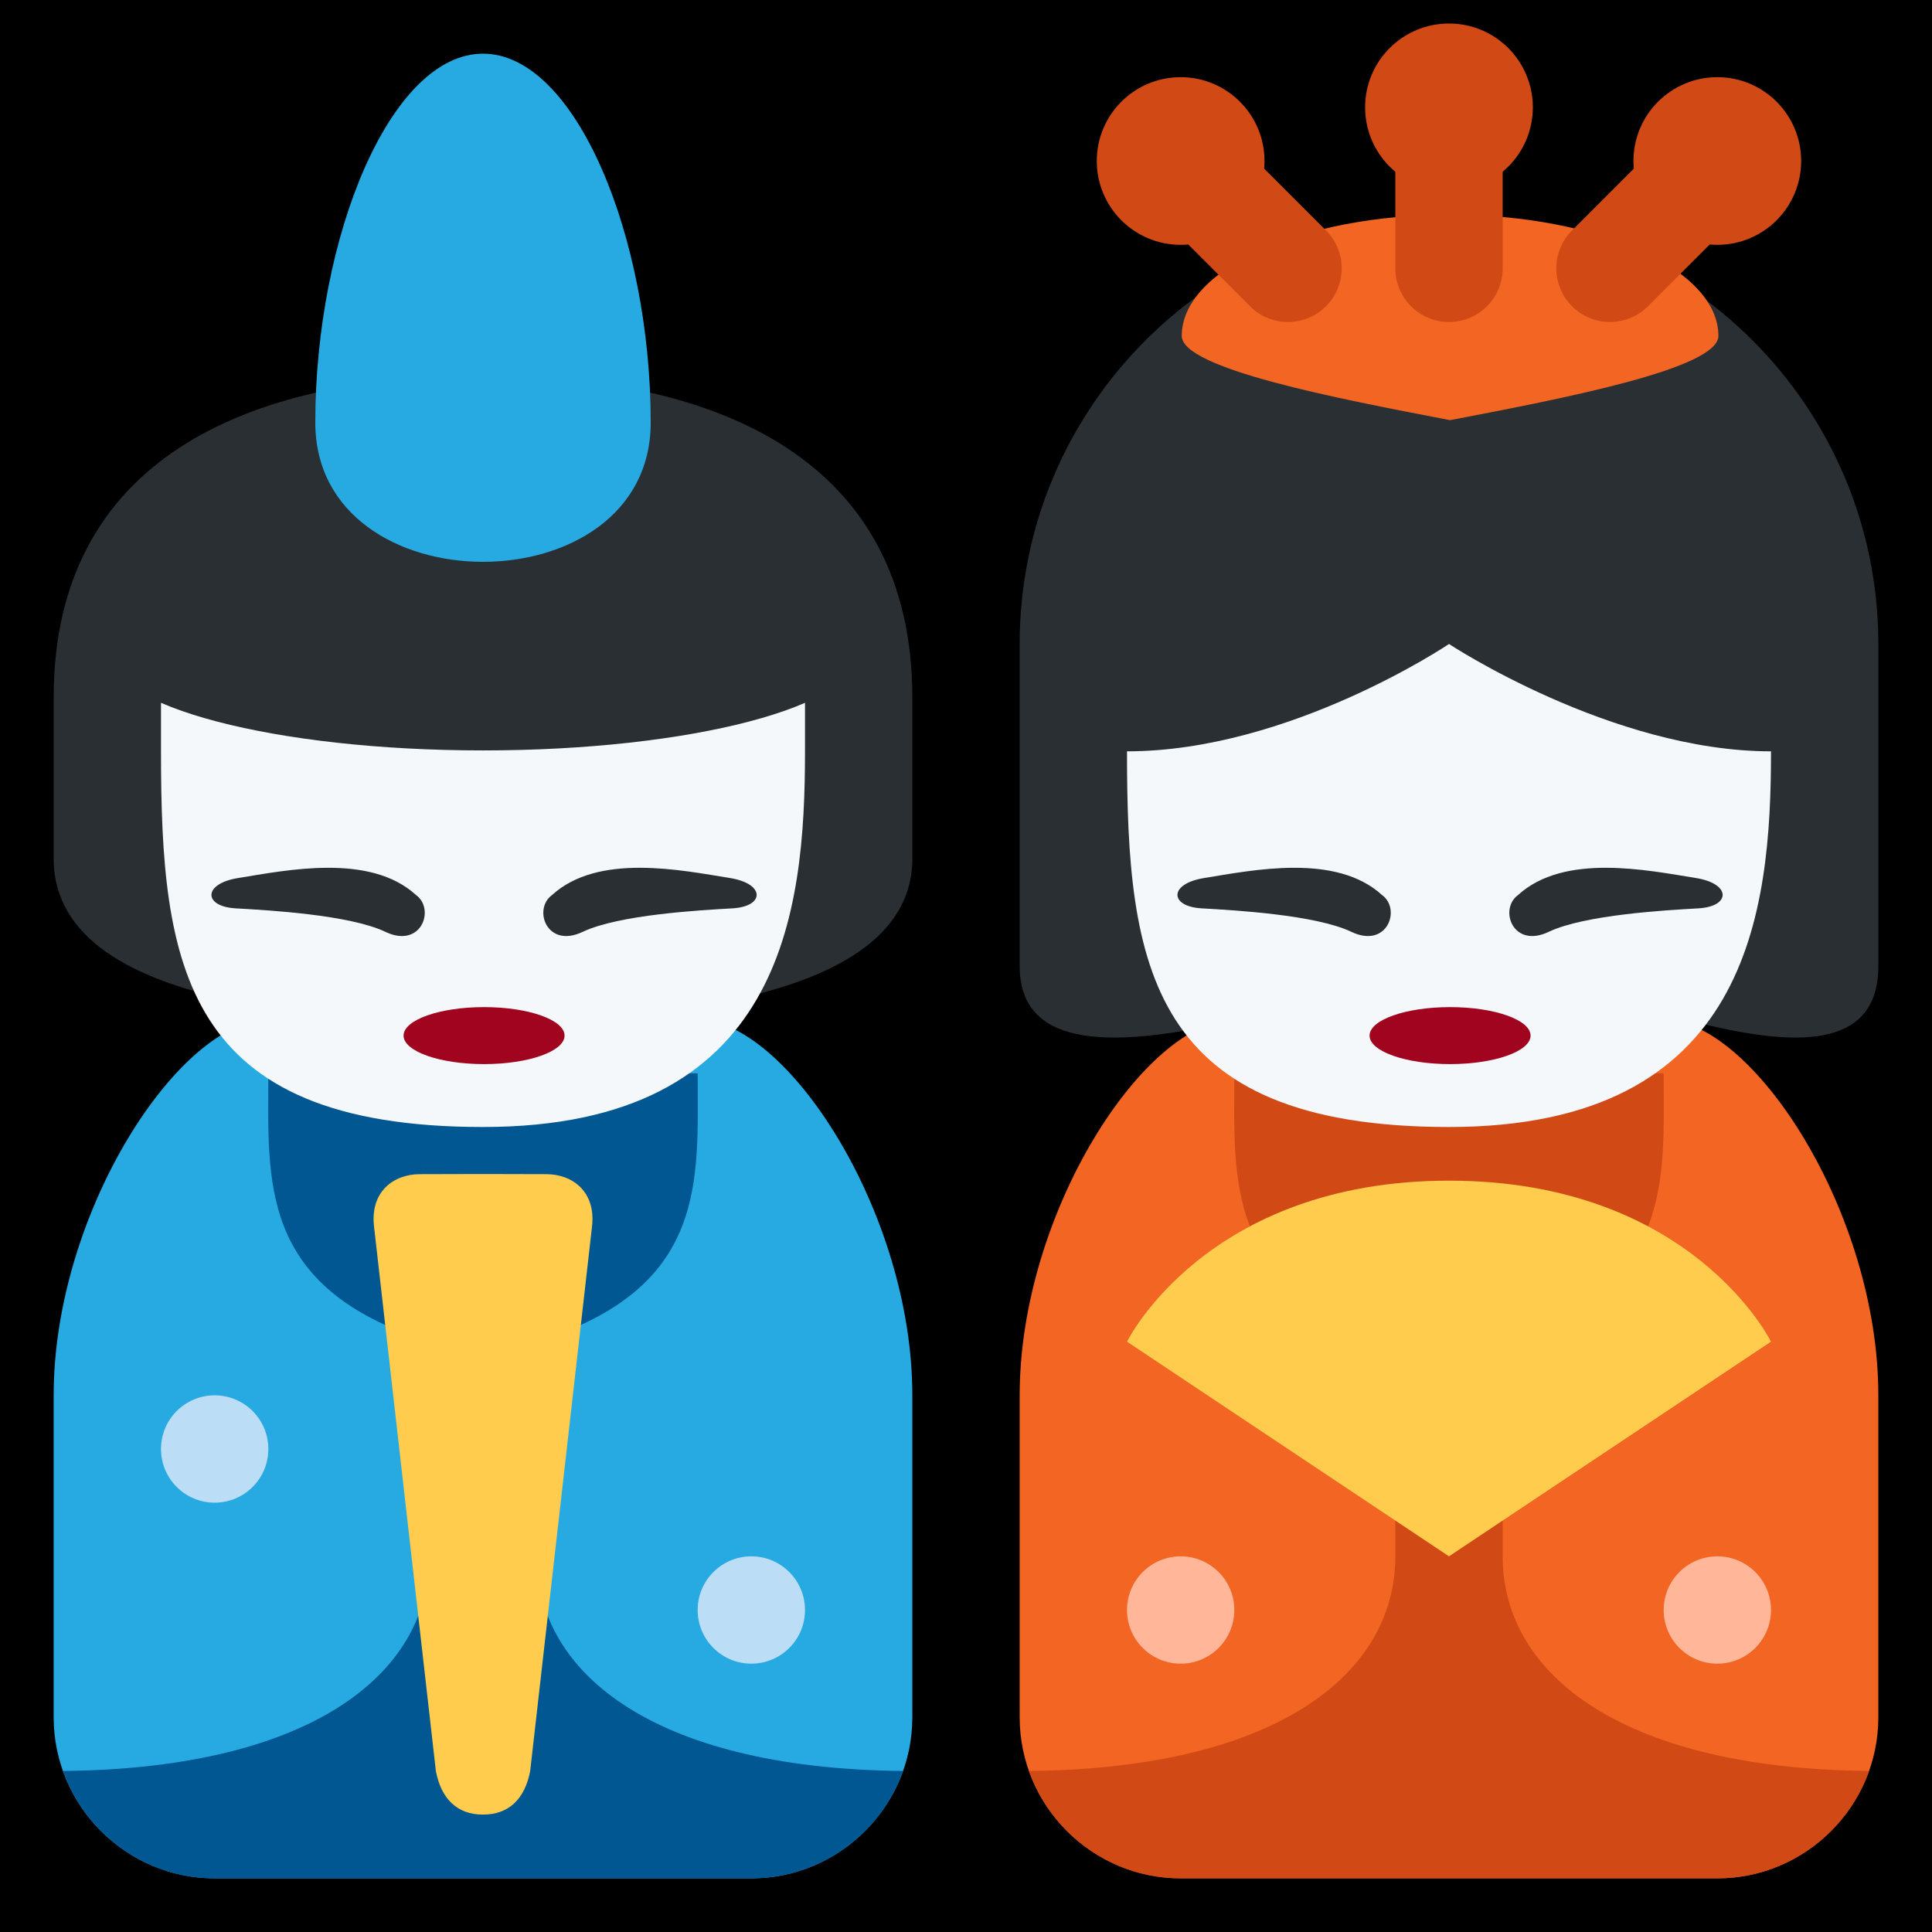 <?xml version="1.0" encoding="UTF-8" standalone="no"?><svg xmlns:dc="http://purl.org/dc/elements/1.1/" xmlns:cc="http://creativecommons.org/ns#" xmlns:rdf="http://www.w3.org/1999/02/22-rdf-syntax-ns#" xmlns:svg="http://www.w3.org/2000/svg" xmlns="http://www.w3.org/2000/svg" viewBox="0 0 45 45" style="enable-background:new 0 0 45 45;" xml:space="preserve" version="1.1" id="svg2"><rect width="100%" height="100%" fill="black"/><defs id="defs6"><clipPath id="clipPath16" clipPathUnits="userSpaceOnUse"><path id="path18" d="M 0,36 36,36 36,0 0,0 0,36 Z"/></clipPath><clipPath id="clipPath28" clipPathUnits="userSpaceOnUse"><path id="path30" d="m 27,17 -4,0 c -1.65,0 -4,-3.584 -4,-7 l 0,0 0,-6 c 0,-1.65 1.35,-3 3,-3 l 0,0 5,0 5,0 c 1.65,0 3,1.35 3,3 l 0,0 0,6 c 0,3.416 -2.35,7 -4,7 l 0,0 -4,0 z"/></clipPath><clipPath id="clipPath40" clipPathUnits="userSpaceOnUse"><path id="path42" d="M 0,36 36,36 36,0 0,0 0,36 Z"/></clipPath><clipPath id="clipPath52" clipPathUnits="userSpaceOnUse"><path id="path54" d="M 9,17 5,17 C 3.35,17 1,13.416 1,10 L 1,10 1,4 C 1,2.35 2.35,1 4,1 l 0,0 5,0 5,0 c 1.65,0 3,1.35 3,3 l 0,0 0,6 c 0,3.416 -2.35,7 -4,7 l 0,0 -4,0 z"/></clipPath><clipPath id="clipPath64" clipPathUnits="userSpaceOnUse"><path id="path66" d="M 0,36 36,36 36,0 0,0 0,36 Z"/></clipPath></defs><g transform="matrix(1.25,0,0,-1.25,0,45)" id="g10"><g id="g12"><g clip-path="url(#clipPath16)" id="g14"><g transform="translate(31,17)" id="g20"><path id="path22" style="fill:#f26522;fill-opacity:1;fill-rule:nonzero;stroke:none" d="m 0,0 -4,0 -4,0 c -1.65,0 -4,-3.583 -4,-7 l 0,-6 c 0,-1.65 1.35,-3 3,-3 l 5,0 5,0 c 1.65,0 3,1.35 3,3 l 0,6 C 4,-3.583 1.65,0 0,0"/></g></g></g><g id="g24"><g clip-path="url(#clipPath28)" id="g26"><g transform="translate(23,16)" id="g32"><path id="path34" style="fill:#d14a15;fill-opacity:1;fill-rule:nonzero;stroke:none" d="m 0,0 c 0,-2 -0.2,-4 3,-5 l 0,-4 c 0,-2.219 -2.267,-4 -7,-4 l 0,-2 16,0 0,2 c -4.733,0 -7,1.781 -7,4 l 0,4 c 3.2,1 3,3 3,5 L 0,0 Z"/></g></g></g><g id="g36"><g clip-path="url(#clipPath40)" id="g38"><g transform="translate(13,17)" id="g44"><path id="path46" style="fill:#27aae1;fill-opacity:1;fill-rule:nonzero;stroke:none" d="m 0,0 -4,0 -4,0 c -1.65,0 -4,-3.583 -4,-7 l 0,-6 c 0,-1.65 1.35,-3 3,-3 l 5,0 5,0 c 1.65,0 3,1.35 3,3 l 0,6 C 4,-3.583 1.65,0 0,0"/></g></g></g><g id="g48"><g clip-path="url(#clipPath52)" id="g50"><g transform="translate(5,16)" id="g56"><path id="path58" style="fill:#005792;fill-opacity:1;fill-rule:nonzero;stroke:none" d="m 0,0 c 0,-2 -0.2,-4 3,-5 l 0,-4 c 0,-2.219 -2.267,-4 -7,-4 l 0,-2 16,0 0,2 c -4.733,0 -7,1.781 -7,4 l 0,4 c 3.2,1 3,3 3,5 L 0,0 Z"/></g></g></g><g id="g60"><g clip-path="url(#clipPath64)" id="g62"><g transform="translate(27,14)" id="g68"><path id="path70" style="fill:#ffcc4d;fill-opacity:1;fill-rule:nonzero;stroke:none" d="m 0,0 c -4.527,0 -6,-3 -6,-3 l 6,-4 6,4 C 6,-3 4.527,0 0,0"/></g><g transform="translate(35,24)" id="g72"><path id="path74" style="fill:#292f33;fill-opacity:1;fill-rule:nonzero;stroke:none" d="m 0,0 0,-6 c 0,-3 -5.707,0 -7.5,0 -1.976,0 -8.5,-3 -8.5,0 l 0,6 c 0,4.418 3.582,8 8,8 4.418,0 8,-3.582 8,-8"/></g><g transform="translate(33,22)" id="g76"><path id="path78" style="fill:#f5f8fa;fill-opacity:1;fill-rule:nonzero;stroke:none" d="m 0,0 c 0,-3 -0.406,-7 -6,-7 -5.594,0 -6,3 -6,7 3.031,0 6,2 6,2 0,0 3.031,-2 6,-2"/></g><g transform="translate(31.603,19.639)" id="g80"><path id="path82" style="fill:#292f33;fill-opacity:1;fill-rule:nonzero;stroke:none" d="m 0,0 c -0.906,0.146 -2.457,0.47 -3.318,-0.318 -0.358,-0.261 -0.098,-1.003 0.572,-0.685 0.669,0.319 2.184,0.404 2.789,0.438 C 0.649,-0.531 0.659,-0.106 0,0"/></g><g transform="translate(22.436,19.639)" id="g84"><path id="path86" style="fill:#292f33;fill-opacity:1;fill-rule:nonzero;stroke:none" d="M 0,0 C 0.906,0.146 2.457,0.47 3.318,-0.318 3.676,-0.579 3.416,-1.321 2.746,-1.003 2.077,-0.684 0.562,-0.599 -0.043,-0.565 -0.649,-0.531 -0.659,-0.106 0,0"/></g><g transform="translate(32.02,29.741)" id="g88"><path id="path90" style="fill:#f26522;fill-opacity:1;fill-rule:nonzero;stroke:none" d="m 0,0 c 0,1.247 -2.239,2.259 -5,2.259 -2.761,0 -5,-1.012 -5,-2.259 0,-0.61 2.88,-1.164 5,-1.57 2.12,0.406 5,0.96 5,1.57"/></g><g transform="translate(27,30)" id="g92"><path id="path94" style="fill:#d14a15;fill-opacity:1;fill-rule:nonzero;stroke:none" d="m 0,0 c -0.553,0 -1,0.448 -1,1 l 0,3 C -1,4.552 -0.553,5 0,5 0.553,5 1,4.552 1,4 L 1,1 C 1,0.448 0.553,0 0,0"/></g><g transform="translate(24,30)" id="g96"><path id="path98" style="fill:#d14a15;fill-opacity:1;fill-rule:nonzero;stroke:none" d="m 0,0 c -0.256,0 -0.512,0.098 -0.707,0.293 l -2,2 c -0.391,0.391 -0.391,1.023 0,1.414 0.391,0.391 1.023,0.391 1.414,0 l 2,-2 C 1.098,1.316 1.098,0.684 0.707,0.293 0.512,0.098 0.256,0 0,0"/></g><g transform="translate(30,30)" id="g100"><path id="path102" style="fill:#d14a15;fill-opacity:1;fill-rule:nonzero;stroke:none" d="m 0,0 c -0.256,0 -0.512,0.098 -0.707,0.293 -0.391,0.391 -0.391,1.023 0,1.414 l 2,2 c 0.391,0.391 1.023,0.391 1.414,0 0.391,-0.391 0.391,-1.023 0,-1.414 l -2,-2 C 0.512,0.098 0.256,0 0,0"/></g><g transform="translate(25.52,16.703)" id="g104"><path id="path106" style="fill:#a0041e;fill-opacity:1;fill-rule:nonzero;stroke:none" d="M 0,0 C 0,-0.293 0.672,-0.531 1.5,-0.531 2.328,-0.531 3,-0.293 3,0 3,0.293 2.328,0.531 1.5,0.531 0.672,0.531 0,0.293 0,0"/></g><g transform="translate(17,23)" id="g108"><path id="path110" style="fill:#292f33;fill-opacity:1;fill-rule:nonzero;stroke:none" d="m 0,0 0,-3 c 0,-3 -6.207,-3 -8,-3 -1.976,0 -8,0 -8,3 l 0,3 c 0,4.418 3.582,6 8,6 4.418,0 8,-1.582 8,-6"/></g><g transform="translate(3,23)" id="g112"><path id="path114" style="fill:#f5f8fa;fill-opacity:1;fill-rule:nonzero;stroke:none" d="m 0,0 0,-1 c 0,-4 0.406,-7 6,-7 5.594,0 6,4 6,7 L 12,0 0,0 Z"/></g><g transform="translate(13.603,19.639)" id="g116"><path id="path118" style="fill:#292f33;fill-opacity:1;fill-rule:nonzero;stroke:none" d="m 0,0 c -0.906,0.146 -2.457,0.47 -3.318,-0.318 -0.358,-0.261 -0.098,-1.003 0.572,-0.685 0.669,0.319 2.184,0.404 2.789,0.438 C 0.649,-0.531 0.659,-0.106 0,0"/></g><g transform="translate(4.436,19.639)" id="g120"><path id="path122" style="fill:#292f33;fill-opacity:1;fill-rule:nonzero;stroke:none" d="M 0,0 C 0.906,0.146 2.457,0.47 3.318,-0.318 3.676,-0.579 3.416,-1.321 2.746,-1.003 2.077,-0.684 0.562,-0.599 -0.043,-0.565 -0.649,-0.531 -0.659,-0.106 0,0"/></g><g transform="translate(7.52,16.703)" id="g124"><path id="path126" style="fill:#a0041e;fill-opacity:1;fill-rule:nonzero;stroke:none" d="M 0,0 C 0,-0.293 0.672,-0.531 1.5,-0.531 2.328,-0.531 3,-0.293 3,0 3,0.293 2.328,0.531 1.5,0.531 0.672,0.531 0,0.293 0,0"/></g><g transform="translate(28.562,34)" id="g128"><path id="path130" style="fill:#d14a15;fill-opacity:1;fill-rule:nonzero;stroke:none" d="m 0,0 c 0,-0.863 -0.7,-1.562 -1.562,-1.562 -0.863,0 -1.563,0.699 -1.563,1.562 0,0.863 0.7,1.562 1.563,1.562 C -0.7,1.562 0,0.863 0,0"/></g><g transform="translate(23.562,33)" id="g132"><path id="path134" style="fill:#d14a15;fill-opacity:1;fill-rule:nonzero;stroke:none" d="m 0,0 c 0,-0.863 -0.7,-1.562 -1.562,-1.562 -0.863,0 -1.563,0.699 -1.563,1.562 0,0.863 0.7,1.562 1.563,1.562 C -0.7,1.562 0,0.863 0,0"/></g><g transform="translate(33.562,33)" id="g136"><path id="path138" style="fill:#d14a15;fill-opacity:1;fill-rule:nonzero;stroke:none" d="m 0,0 c 0,-0.863 -0.7,-1.562 -1.562,-1.562 -0.863,0 -1.563,0.699 -1.563,1.562 0,0.863 0.7,1.562 1.563,1.562 C -0.7,1.562 0,0.863 0,0"/></g><g transform="translate(5,9)" id="g140"><path id="path142" style="fill:#bbddf5;fill-opacity:1;fill-rule:nonzero;stroke:none" d="m 0,0 c 0,-0.553 -0.448,-1 -1,-1 -0.552,0 -1,0.447 -1,1 0,0.553 0.448,1 1,1 0.552,0 1,-0.447 1,-1"/></g><g transform="translate(15,6)" id="g144"><path id="path146" style="fill:#bbddf5;fill-opacity:1;fill-rule:nonzero;stroke:none" d="m 0,0 c 0,-0.553 -0.448,-1 -1,-1 -0.552,0 -1,0.447 -1,1 0,0.553 0.448,1 1,1 0.552,0 1,-0.447 1,-1"/></g><g transform="translate(23,6)" id="g148"><path id="path150" style="fill:#ffb699;fill-opacity:1;fill-rule:nonzero;stroke:none" d="m 0,0 c 0,-0.553 -0.448,-1 -1,-1 -0.552,0 -1,0.447 -1,1 0,0.553 0.448,1 1,1 0.552,0 1,-0.447 1,-1"/></g><g transform="translate(33,6)" id="g152"><path id="path154" style="fill:#ffb699;fill-opacity:1;fill-rule:nonzero;stroke:none" d="m 0,0 c 0,-0.553 -0.448,-1 -1,-1 -0.552,0 -1,0.447 -1,1 0,0.553 0.448,1 1,1 0.552,0 1,-0.447 1,-1"/></g><g transform="translate(10.181,14.121)" id="g156"><path id="path158" style="fill:#ffcc4d;fill-opacity:1;fill-rule:nonzero;stroke:none" d="M 0,0 -1.181,0.003 -2.361,0 c -0.484,-0.001 -0.928,-0.324 -0.85,-0.98 l 1.152,-10.143 c 0.098,-0.513 0.394,-0.812 0.878,-0.81 0.484,-0.002 0.781,0.297 0.879,0.81 L 0.85,-0.98 C 0.928,-0.324 0.484,-0.001 0,0"/></g><g transform="translate(16,23.847)" id="g160"><path id="path162" style="fill:#292f33;fill-opacity:1;fill-rule:nonzero;stroke:none" d="m 0,0 c 0,-1.011 -3.134,-1.83 -7,-1.83 -3.866,0 -7,0.819 -7,1.83 0,1.011 3.134,1.83 7,1.83 3.866,0 7,-0.819 7,-1.83"/></g><g transform="translate(12.125,28.126)" id="g164"><path id="path166" style="fill:#26aae1;fill-opacity:1;fill-rule:nonzero;stroke:none" d="m 0,0 c 0,-3.46 -6.25,-3.46 -6.25,0 0,3.46 1.399,6.874 3.125,6.874 C -1.399,6.874 0,3.46 0,0"/></g></g></g></g></svg>
